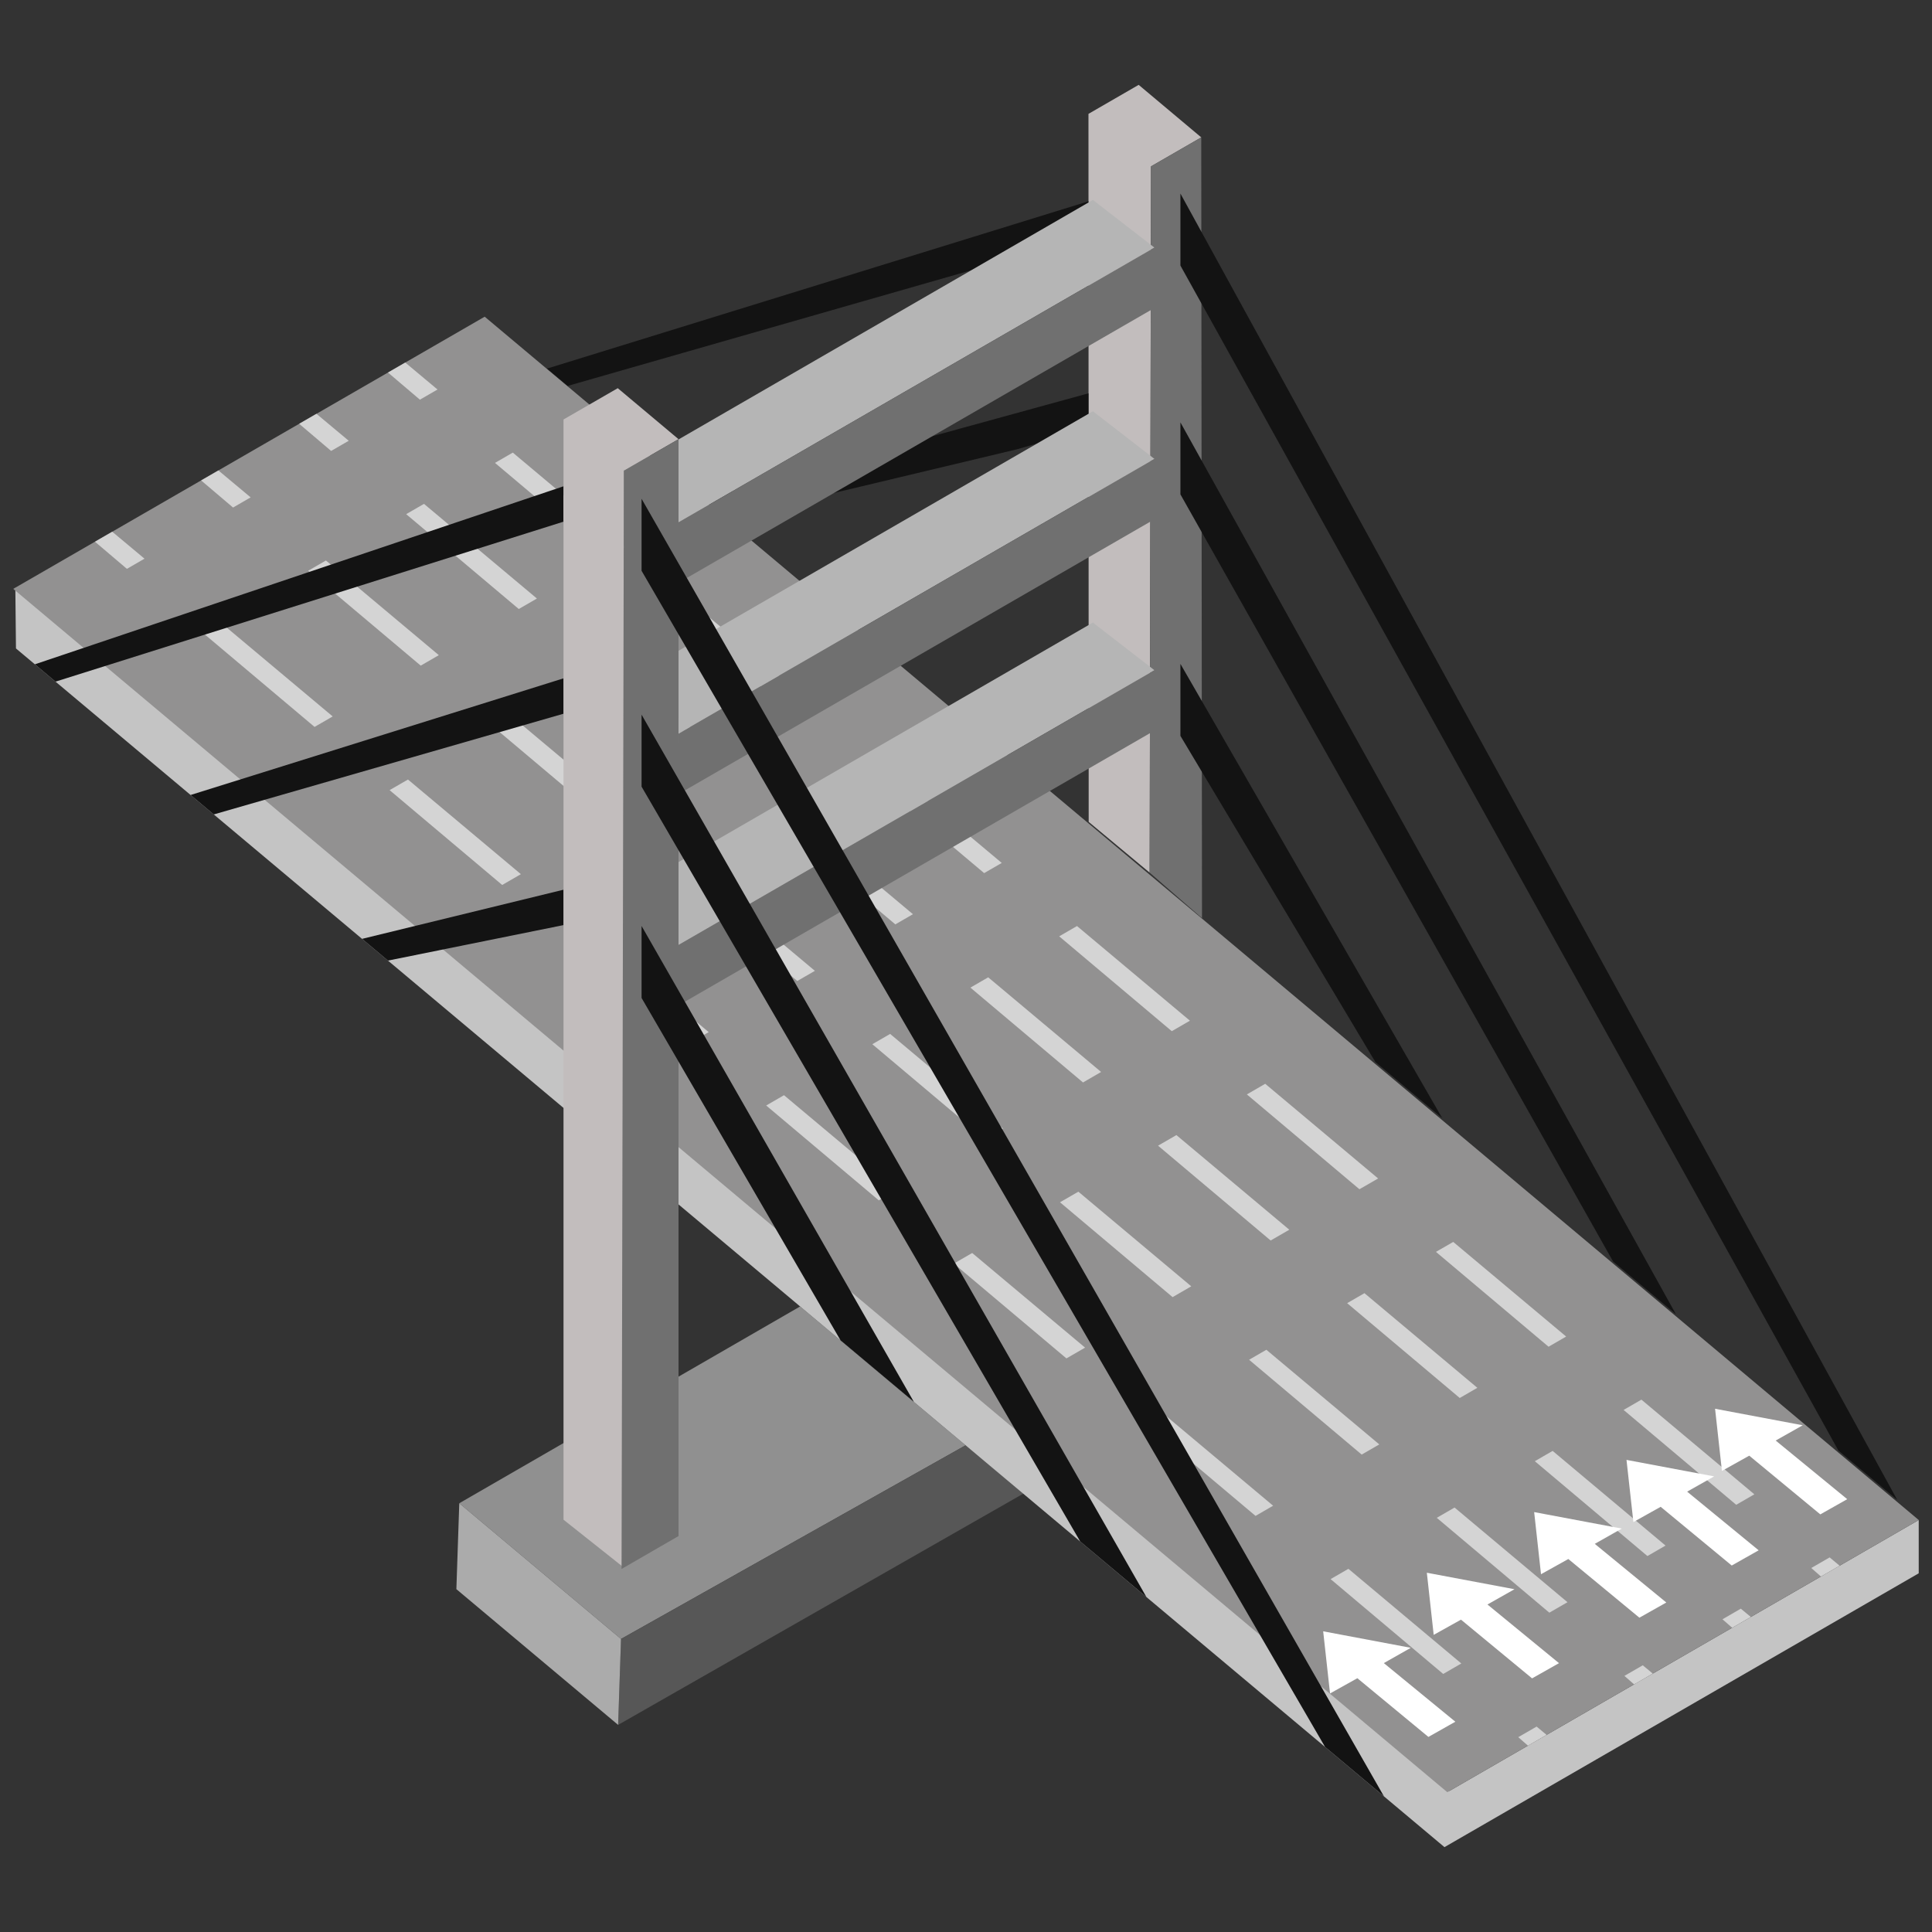 <svg xmlns="http://www.w3.org/2000/svg" xml:space="preserve" fill-rule="evenodd" stroke-linejoin="round" stroke-miterlimit="2" clip-rule="evenodd" viewBox="0 0 64 64">
  <rect x="0" y="0" width="64" height="64" fill="#333333" stroke="none"/>
  <g id="grey">
    <path fill="#909090" d="m26.505 43.278 5.482 4.6-11.415 6.415-5.358-4.496 11.291-6.519Z"/>
    <path fill="#575757" d="m31.987 47.878 1.959 1.574-13.47 7.687.096-2.846 11.415-6.415Z"/>
    <path fill="#ababab" d="m20.572 54.293-.096 2.846-5.358-4.496.096-2.846 5.358 4.496Z"/>
    <path fill="#c4c4c4" fill-rule="nonzero" d="M.529 21.481 47.85 61.189l15.71-9.071v-1.765l-15.548 8.976L.508 19.468l.021 2.013Z"/>
    <path fill="#929191" fill-rule="nonzero" d="m.439 19.507 47.505 39.862 15.617-9.016-47.505-39.862L.439 19.507Z"/>
    <path fill="#d4d4d4" d="m19.737 31.055 3.74 3.135-.583.337-3.73-3.141.573-.331Zm6.234 5.225 3.74 3.136-.6.347-3.73-3.142.59-.341Zm6.234 5.227 3.74 3.135-.618.357-3.73-3.141.608-.351ZM3.718 17.614l1.069.893-.583.337-1.058-.899.572-.331Zm3.562 2.983 3.741 3.136-.601.347-3.73-3.142.59-.341Zm6.235 5.226 3.74 3.135-.619.358-3.73-3.142.609-.351Zm24.919 20.921 3.74 3.135-.583.337-3.73-3.141.573-.331Zm6.234 5.225 3.74 3.136-.6.347-3.73-3.142.59-.341Zm6.234 5.226.331.275-.618.357-.321-.281.608-.351Zm-24.4-30.046 3.74 3.135-.583.337-3.73-3.141.573-.331Zm2.941-1.698 3.741 3.135-.583.337-3.73-3.141.572-.331Zm-6.19 3.574 3.741 3.135-.583.337-3.73-3.142.572-.33Zm9.483 3.35 3.74 3.135-.6.348-3.73-3.142.59-.341Zm2.941-1.699 3.741 3.136-.601.347-3.73-3.142.59-.341Zm-6.19 3.574 3.741 3.136-.601.347-3.73-3.142.59-.341Zm9.483 3.351 3.74 3.135-.618.357-3.73-3.141.608-.351Zm2.942-1.699 3.74 3.136-.619.357-3.729-3.141.608-.352Zm-6.19 3.574 3.74 3.135-.618.358-3.73-3.142.608-.351ZM10.483 13.708l1.069.893-.583.337-1.058-.899.572-.331Zm2.942-1.698 1.068.893-.583.337-1.057-.899.572-.331Zm-6.19 3.574 1.068.892-.583.337-1.057-.898.572-.331Zm6.81 1.107 3.741 3.136-.601.347-3.73-3.142.59-.341Zm2.942-1.698 3.74 3.136-.601.347-3.729-3.142.59-.341Zm-6.19 3.574 3.74 3.136-.6.347-3.73-3.142.59-.341Zm9.483 3.35 3.74 3.136-.619.357-3.73-3.141.609-.352Zm2.941-1.698 3.74 3.135-.618.358-3.73-3.142.608-.351Zm-6.19 3.574 3.741 3.135-.619.357-3.73-3.141.608-.351Zm28.168 19.045 3.74 3.135-.583.337-3.73-3.141.573-.331Zm2.941-1.698 3.741 3.135-.583.337-3.73-3.142.572-.33Zm-6.19 3.573 3.741 3.135-.583.337-3.73-3.141.572-.331Zm9.483 3.35 3.74 3.136-.6.347-3.73-3.142.59-.341Zm2.941-1.698 3.741 3.136-.601.347-3.73-3.142.59-.341Zm-6.19 3.574 3.741 3.136-.601.347-3.729-3.142.589-.341Zm9.483 3.35.331.275-.618.357-.321-.28.608-.352Zm2.942-1.698.331.275-.619.357-.32-.281.608-.351Zm-6.19 3.574.331.274-.618.358-.321-.281.608-.351Z"/>
    <path fill="#c2bdbd" d="m36.057 3.772 1.663-.961 2.073 1.74-1.664.96-.045 23.396-2.02-1.681-.007-23.454Z"/>
    <path fill="#707070" d="m39.793 4.551.025 25.865-1.734-1.509.045-23.396 1.664-.96Z"/>
    <path fill="#131313" d="M18.667 16.109v1.172L1.839 22.58l-.684-.574 17.512-5.897ZM6.314 26.335l12.353-3.864v1.172L7.081 26.979l-.767-.644Zm5.68 4.766 6.673-1.628v1.172l-5.815 1.176-.858-.72ZM36.057 6.668V7.84l-17.252 4.944-.683-.574 17.935-5.542ZM23.281 16.54l12.776-3.511v1.173l-2.362.68-9.647 2.301-.767-.643Z"/>
    <path fill="#c2bdbd" d="m18.667 13.896 1.797-1.037 2.013 1.689-1.797 1.037-.013-.011v36.355l-2-1.587V13.896Z"/>
    <path fill="#707070" d="M22.477 14.548v36.336l-1.887 1.09.077-36.381 1.81-1.045Z"/>
    <path fill="#b5b5b5" d="m36.204 6.623 2.038 1.579-15.765 9.102v-2.747l13.727-7.934Zm0 7 2.038 1.579-15.765 9.102v-2.747l13.727-7.934Zm0 7 2.038 1.579-15.765 9.102v-2.747l13.727-7.934Z"/>
    <path fill="#707070" d="M38.242 8.202v2l-15.765 9.102v-2l15.765-9.102Zm0 7v2l-15.765 9.102v-2l15.765-9.102Zm0 7v2l-15.765 9.102v-2l15.765-9.102Z"/>
    <path fill="#131313" d="m45.56 35.179-6.457-10.802v-2.385l8.672 15.047-2.215-1.86Zm7.876 6.61L39.103 16.377v-2.385l16.413 29.542-2.08-1.745Zm7.463 6.262L39.103 8.797V6.412l23.746 43.275-1.95-1.636ZM45.844 59.505l-1.95-1.636-22.641-38.961v-2.385l24.591 42.982Zm-7.868-6.602-2.192-1.839-14.531-25.005v-2.385l16.723 29.229Zm-7.703-6.464-2.428-2.037-6.592-11.343v-2.385l9.02 15.765Z"/>
  </g>
  <g id="white">
    <path fill="#fff" d="m47.266 52.099 2.903.546-.895.506 2.37 1.943-.892.504-2.355-1.945-.904.504-.227-2.058Zm3.555-2.009 2.903.546-.895.506 2.37 1.943-.892.503-2.354-1.944-.905.504-.227-2.058Zm3.059-1.729 2.903.546-.894.506 2.369 1.943-.892.504-2.354-1.945-.904.505-.228-2.059Zm2.934-1.694 2.903.547-.895.506 2.37 1.942-.892.504-2.354-1.945-.905.505-.227-2.059Zm-12.982 7.372 2.903.547-.894.506 2.369 1.942-.892.504-2.354-1.945-.905.505-.227-2.059Z"/>
  </g>
</svg>
